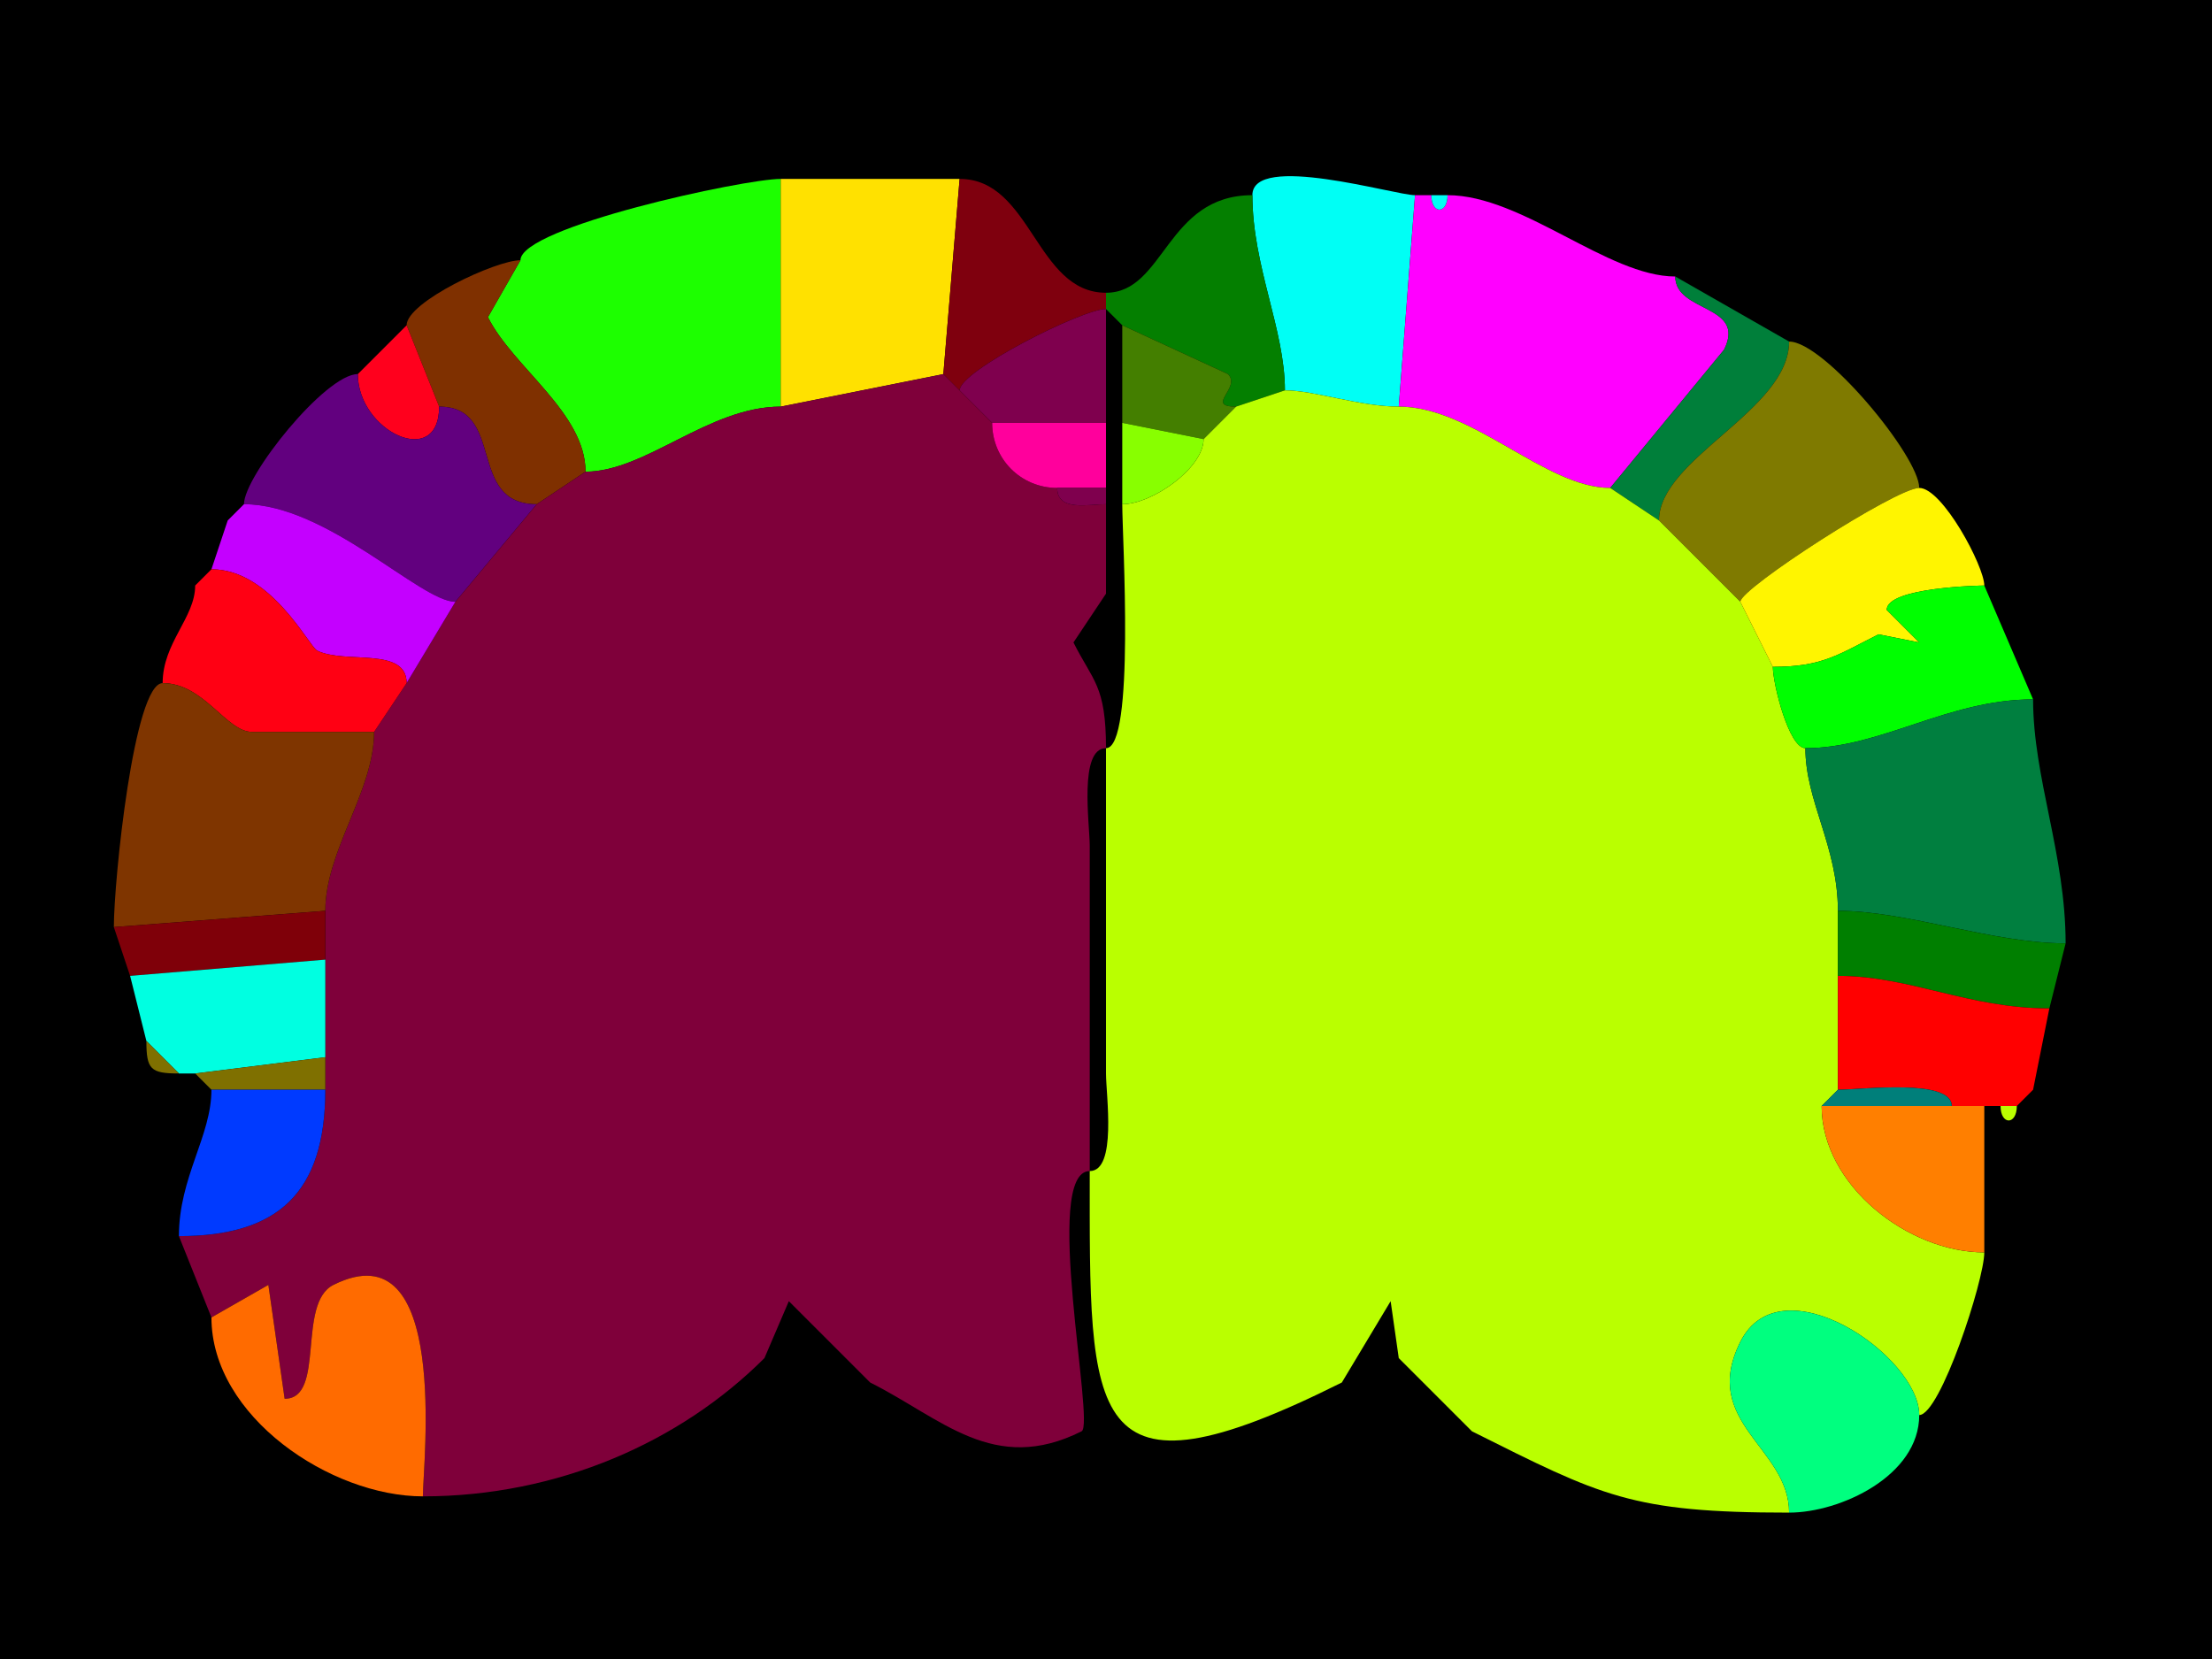 <svg xmlns="http://www.w3.org/2000/svg" xmlns:xlink="http://www.w3.org/1999/xlink" height="102" width="136">
<g>
<rect width="136" height="102" fill="#000000"  stroke-width="0" /> 
<path  fill="#1DFF00" stroke-width="0" stroke="#1DFF00" d = " M48 25 C43.572,25 39.698,29 36,29 36,25.384 31.538,22.577 30,19.5 30,19.5 32,16 32,16 32,13.964 45.734,11 48,11 48,14.872 48,21.128 48,25  Z"/>

<path  fill="#FFE100" stroke-width="0" stroke="#FFE100" d = " M58 23 L48,25 C48,21.128 48,14.872 48,11 48,11 59,11 59,11 59,11 58,23 58,23  Z"/>

<path  fill="#7F000E" stroke-width="0" stroke="#7F000E" d = " M58 23 L59,24 C59,22.803 66.528,19 68,19 68,19 68,18 68,18 63.687,18 63.427,11 59,11 59,11 58,23 58,23  Z"/>

<path  fill="#00FFF5" stroke-width="0" stroke="#00FFF5" d = " M79 24 C80.819,24 83.591,25 86,25 86,25 87,12 87,12 85.751,12 77,9.372 77,12 77,16.364 79,20.259 79,24  Z"/>

<path  fill="#047F00" stroke-width="0" stroke="#047F00" d = " M79 24 L76,25 C74.054,25 76.341,23.841 75.5,23 75.5,23 69,20 69,20 69,20 68,19 68,19 68,19 68,18 68,18 71.611,18 71.69,12 77,12 77,16.364 79,20.259 79,24  Z"/>

<path  fill="#FF00FF" stroke-width="0" stroke="#FF00FF" d = " M86 25 C90.549,25 95.017,30 99,30 99,30 106,21.5 106,21.5 107.399,18.703 103,19.24 103,17 98.854,17 93.609,12 89,12 89,13.186 88,13.186 88,12 88,12 87,12 87,12 87,12 86,25 86,25  Z"/>

<path  fill="#00FFF5" stroke-width="0" stroke="#00FFF5" d = " M88 12 L89,12 C89,13.186 88,13.186 88,12  Z"/>

<path  fill="#7F3000" stroke-width="0" stroke="#7F3000" d = " M36 29 L33,31 C28.652,31 31.117,25 27,25 27,25 25,20 25,20 25,18.571 30.478,16 32,16 32,16 30,19.5 30,19.5 31.538,22.577 36,25.384 36,29  Z"/>

<path  fill="#007F3A" stroke-width="0" stroke="#007F3A" d = " M99 30 L102,32 C102,28.183 110,25.242 110,21 110,21 103,17 103,17 103,19.24 107.399,18.703 106,21.5 106,21.5 99,30 99,30  Z"/>

<path  fill="#7F004E" stroke-width="0" stroke="#7F004E" d = " M61 26 L68,26 C68,26 68,19 68,19 66.528,19 59,22.803 59,24 59,24 61,26 61,26  Z"/>

<path  fill="#FF001D" stroke-width="0" stroke="#FF001D" d = " M22 23 C22,26.517 27,28.894 27,25 27,25 25,20 25,20 25,20 22,23 22,23  Z"/>

<path  fill="#447F00" stroke-width="0" stroke="#447F00" d = " M69 26 L74,27 C74,27 76,25 76,25 74.054,25 76.341,23.841 75.5,23 75.5,23 69,20 69,20 69,20 69,26 69,26  Z"/>

<path  fill="#7F7A00" stroke-width="0" stroke="#7F7A00" d = " M102 32 L107,37 C107,36.176 116.578,30 118,30 118,28.062 112.158,21 110,21 110,25.242 102,28.183 102,32  Z"/>

<path  fill="#62007F" stroke-width="0" stroke="#62007F" d = " M33 31 L28,37 C25.862,37 20.11,31 15,31 15,29.266 20.009,23 22,23 22,26.517 27,28.894 27,25 31.117,25 28.652,31 33,31  Z"/>

<path  fill="#7F003A" stroke-width="0" stroke="#7F003A" d = " M13 81 L16.5,79 L17.5,86 C20.039,86 18.229,80.135 20.5,79 27.684,75.408 26,89.999 26,92 34.295,92 41.83,88.67 47,83.5 47,83.5 48.5,80 48.5,80 48.5,80 53.5,85 53.5,85 57.901,87.201 61.094,90.703 66.5,88 67.343,87.578 64.053,72 67,72 67,72 67,52 67,52 67,50.679 66.316,46 68,46 68,42.134 67.189,41.879 66,39.5 66,39.5 68,36.5 68,36.5 68,36.5 68,31 68,31 66.952,31 65,31.473 65,30 62.774,30 61,28.226 61,26 61,26 59,24 59,24 59,24 58,23 58,23 58,23 48,25 48,25 43.572,25 39.698,29 36,29 36,29 33,31 33,31 33,31 28,37 28,37 28,37 25,42 25,42 25,42 23,45 23,45 23,48.651 20,52.295 20,56 20,56 20,59 20,59 20,59 20,65 20,65 20,65 20,67 20,67 20,73.378 17.058,76 11,76 11,76 13,81 13,81  Z"/>

<path  fill="#BAFF00" stroke-width="0" stroke="#BAFF00" d = " M118 87 C118,83.383 109.493,77.513 107,82.5 104.51,87.479 110,88.99 110,93 100.276,93 98.469,91.984 90.5,88 90.5,88 86,83.5 86,83.5 86,83.5 85.5,80 85.5,80 85.5,80 82.5,85 82.5,85 66.632,92.934 67,87.222 67,72 68.684,72 68,67.321 68,66 68,66 68,46 68,46 69.797,46 69,33.075 69,31 70.85,31 74,28.77 74,27 74,27 76,25 76,25 76,25 79,24 79,24 80.819,24 83.591,25 86,25 90.549,25 95.017,30 99,30 99,30 102,32 102,32 102,32 107,37 107,37 107,37 109,41 109,41 109,42.041 109.986,46 111,46 111,49.255 113,52.059 113,56 113,56 113,60 113,60 113,60 113,67 113,67 113,67 112,68 112,68 112,72.886 117.344,77 122,77 122,78.717 119.291,87 118,87  Z"/>

<path  fill="#FF009C" stroke-width="0" stroke="#FF009C" d = " M65 30 L68,30 C68,30 68,26 68,26 68,26 61,26 61,26 61,28.226 62.774,30 65,30  Z"/>

<path  fill="#88FF00" stroke-width="0" stroke="#88FF00" d = " M74 27 C74,28.77 70.85,31 69,31 69,31 69,26 69,26 69,26 74,27 74,27  Z"/>

<path  fill="#7F004E" stroke-width="0" stroke="#7F004E" d = " M68 30 L68,31 C66.952,31 65,31.473 65,30 65,30 68,30 68,30  Z"/>

<path  fill="#FFF500" stroke-width="0" stroke="#FFF500" d = " M107 37 L109,41 C112.067,41 113.029,40.235 115.5,39 115.5,39 118,39.5 118,39.5 118,39.5 116,37.5 116,37.5 116,36.089 121.867,36 122,36 122,34.822 119.428,30 118,30 116.578,30 107,36.176 107,37  Z"/>

<path  fill="#62007F" stroke-width="0" stroke="#62007F" d = " M15 31 L14,32 C14,32 15,31 15,31  Z"/>

<path  fill="#C400FF" stroke-width="0" stroke="#C400FF" d = " M28 37 L25,42 C25,39.733 21.202,40.851 19.5,40 19,39.75 16.665,35 13,35 13,35 14,32 14,32 14,32 15,31 15,31 20.11,31 25.862,37 28,37  Z"/>

<path  fill="#C400FF" stroke-width="0" stroke="#C400FF" d = " M13 35 L12,36 C12,36 13,35 13,35  Z"/>

<path  fill="#FF0013" stroke-width="0" stroke="#FF0013" d = " M25 42 L23,45 C20.125,45 17.705,45 15.5,45 13.915,45 12.536,42 10,42 10,39.517 12,37.974 12,36 12,36 13,35 13,35 16.665,35 19,39.75 19.5,40 21.202,40.851 25,39.733 25,42  Z"/>

<path  fill="#00FF00" stroke-width="0" stroke="#00FF00" d = " M125 43 C119.749,43 115.645,46 111,46 109.986,46 109,42.041 109,41 112.067,41 113.029,40.235 115.5,39 115.5,39 118,39.5 118,39.5 118,39.5 116,37.5 116,37.5 116,36.089 121.867,36 122,36 122,36 125,43 125,43  Z"/>

<path  fill="#7F3500" stroke-width="0" stroke="#7F3500" d = " M20 56 L7,57 C7,54.146 8.235,42 10,42 12.536,42 13.915,45 15.5,45 17.705,45 20.125,45 23,45 23,48.651 20,52.295 20,56  Z"/>

<path  fill="#007F3F" stroke-width="0" stroke="#007F3F" d = " M113 56 C117.267,56 122.496,58 127,58 127,52.527 125,47.818 125,43 119.749,43 115.645,46 111,46 111,49.255 113,52.059 113,56  Z"/>

<path  fill="#7F0009" stroke-width="0" stroke="#7F0009" d = " M20 59 L8,60 C8,60 7,57 7,57 7,57 20,56 20,56 20,56 20,59 20,59  Z"/>

<path  fill="#007F00" stroke-width="0" stroke="#007F00" d = " M113 60 C117.449,60 121.01,62 126,62 126,62 127,58 127,58 122.496,58 117.267,56 113,56 113,56 113,60 113,60  Z"/>

<path  fill="#00FFE1" stroke-width="0" stroke="#00FFE1" d = " M11 66 L12,66 C12,66 20,65 20,65 20,65 20,59 20,59 20,59 8,60 8,60 8,60 9,64 9,64 9,64 11,66 11,66  Z"/>

<path  fill="#FF0000" stroke-width="0" stroke="#FF0000" d = " M123 68 L124,68 C124,68 125,67 125,67 125,67 126,62 126,62 121.01,62 117.449,60 113,60 113,60 113,67 113,67 114.406,67 120,66.286 120,68 120,68 122,68 122,68 122,68 123,68 123,68  Z"/>

<path  fill="#7F7000" stroke-width="0" stroke="#7F7000" d = " M9 64 L11,66 C9.253,66 9,65.747 9,64  Z"/>

<path  fill="#7F7000" stroke-width="0" stroke="#7F7000" d = " M13 67 L20,67 C20,67 20,65 20,65 20,65 12,66 12,66 12,66 13,67 13,67  Z"/>

<path  fill="#003AFF" stroke-width="0" stroke="#003AFF" d = " M20 67 C20,73.378 17.058,76 11,76 11,72.382 13,69.846 13,67 13,67 20,67 20,67  Z"/>

<path  fill="#007F7A" stroke-width="0" stroke="#007F7A" d = " M112 68 L120,68 C120,66.286 114.406,67 113,67 113,67 112,68 112,68  Z"/>

<path  fill="#BAFF00" stroke-width="0" stroke="#BAFF00" d = " M125 67 L124,68 C124,68 125,67 125,67  Z"/>

<path  fill="#FF7F00" stroke-width="0" stroke="#FF7F00" d = " M122 68 C122,70.823 122,73.255 122,77 117.344,77 112,72.886 112,68 112,68 120,68 120,68 120,68 122,68 122,68  Z"/>

<path  fill="#BAFF00" stroke-width="0" stroke="#BAFF00" d = " M123 68 L124,68 C124,69.186 123,69.186 123,68  Z"/>

<path  fill="#FF6B00" stroke-width="0" stroke="#FF6B00" d = " M13 81 L16.5,79 L17.5,86 C20.039,86 18.229,80.135 20.5,79 27.684,75.408 26,89.999 26,92 20.348,92 13,87.105 13,81  Z"/>

<path  fill="#00FF7F" stroke-width="0" stroke="#00FF7F" d = " M118 87 C118,90.744 113.14,93 110,93 110,88.99 104.51,87.479 107,82.5 109.493,77.513 118,83.383 118,87  Z"/>

</g>
</svg>
